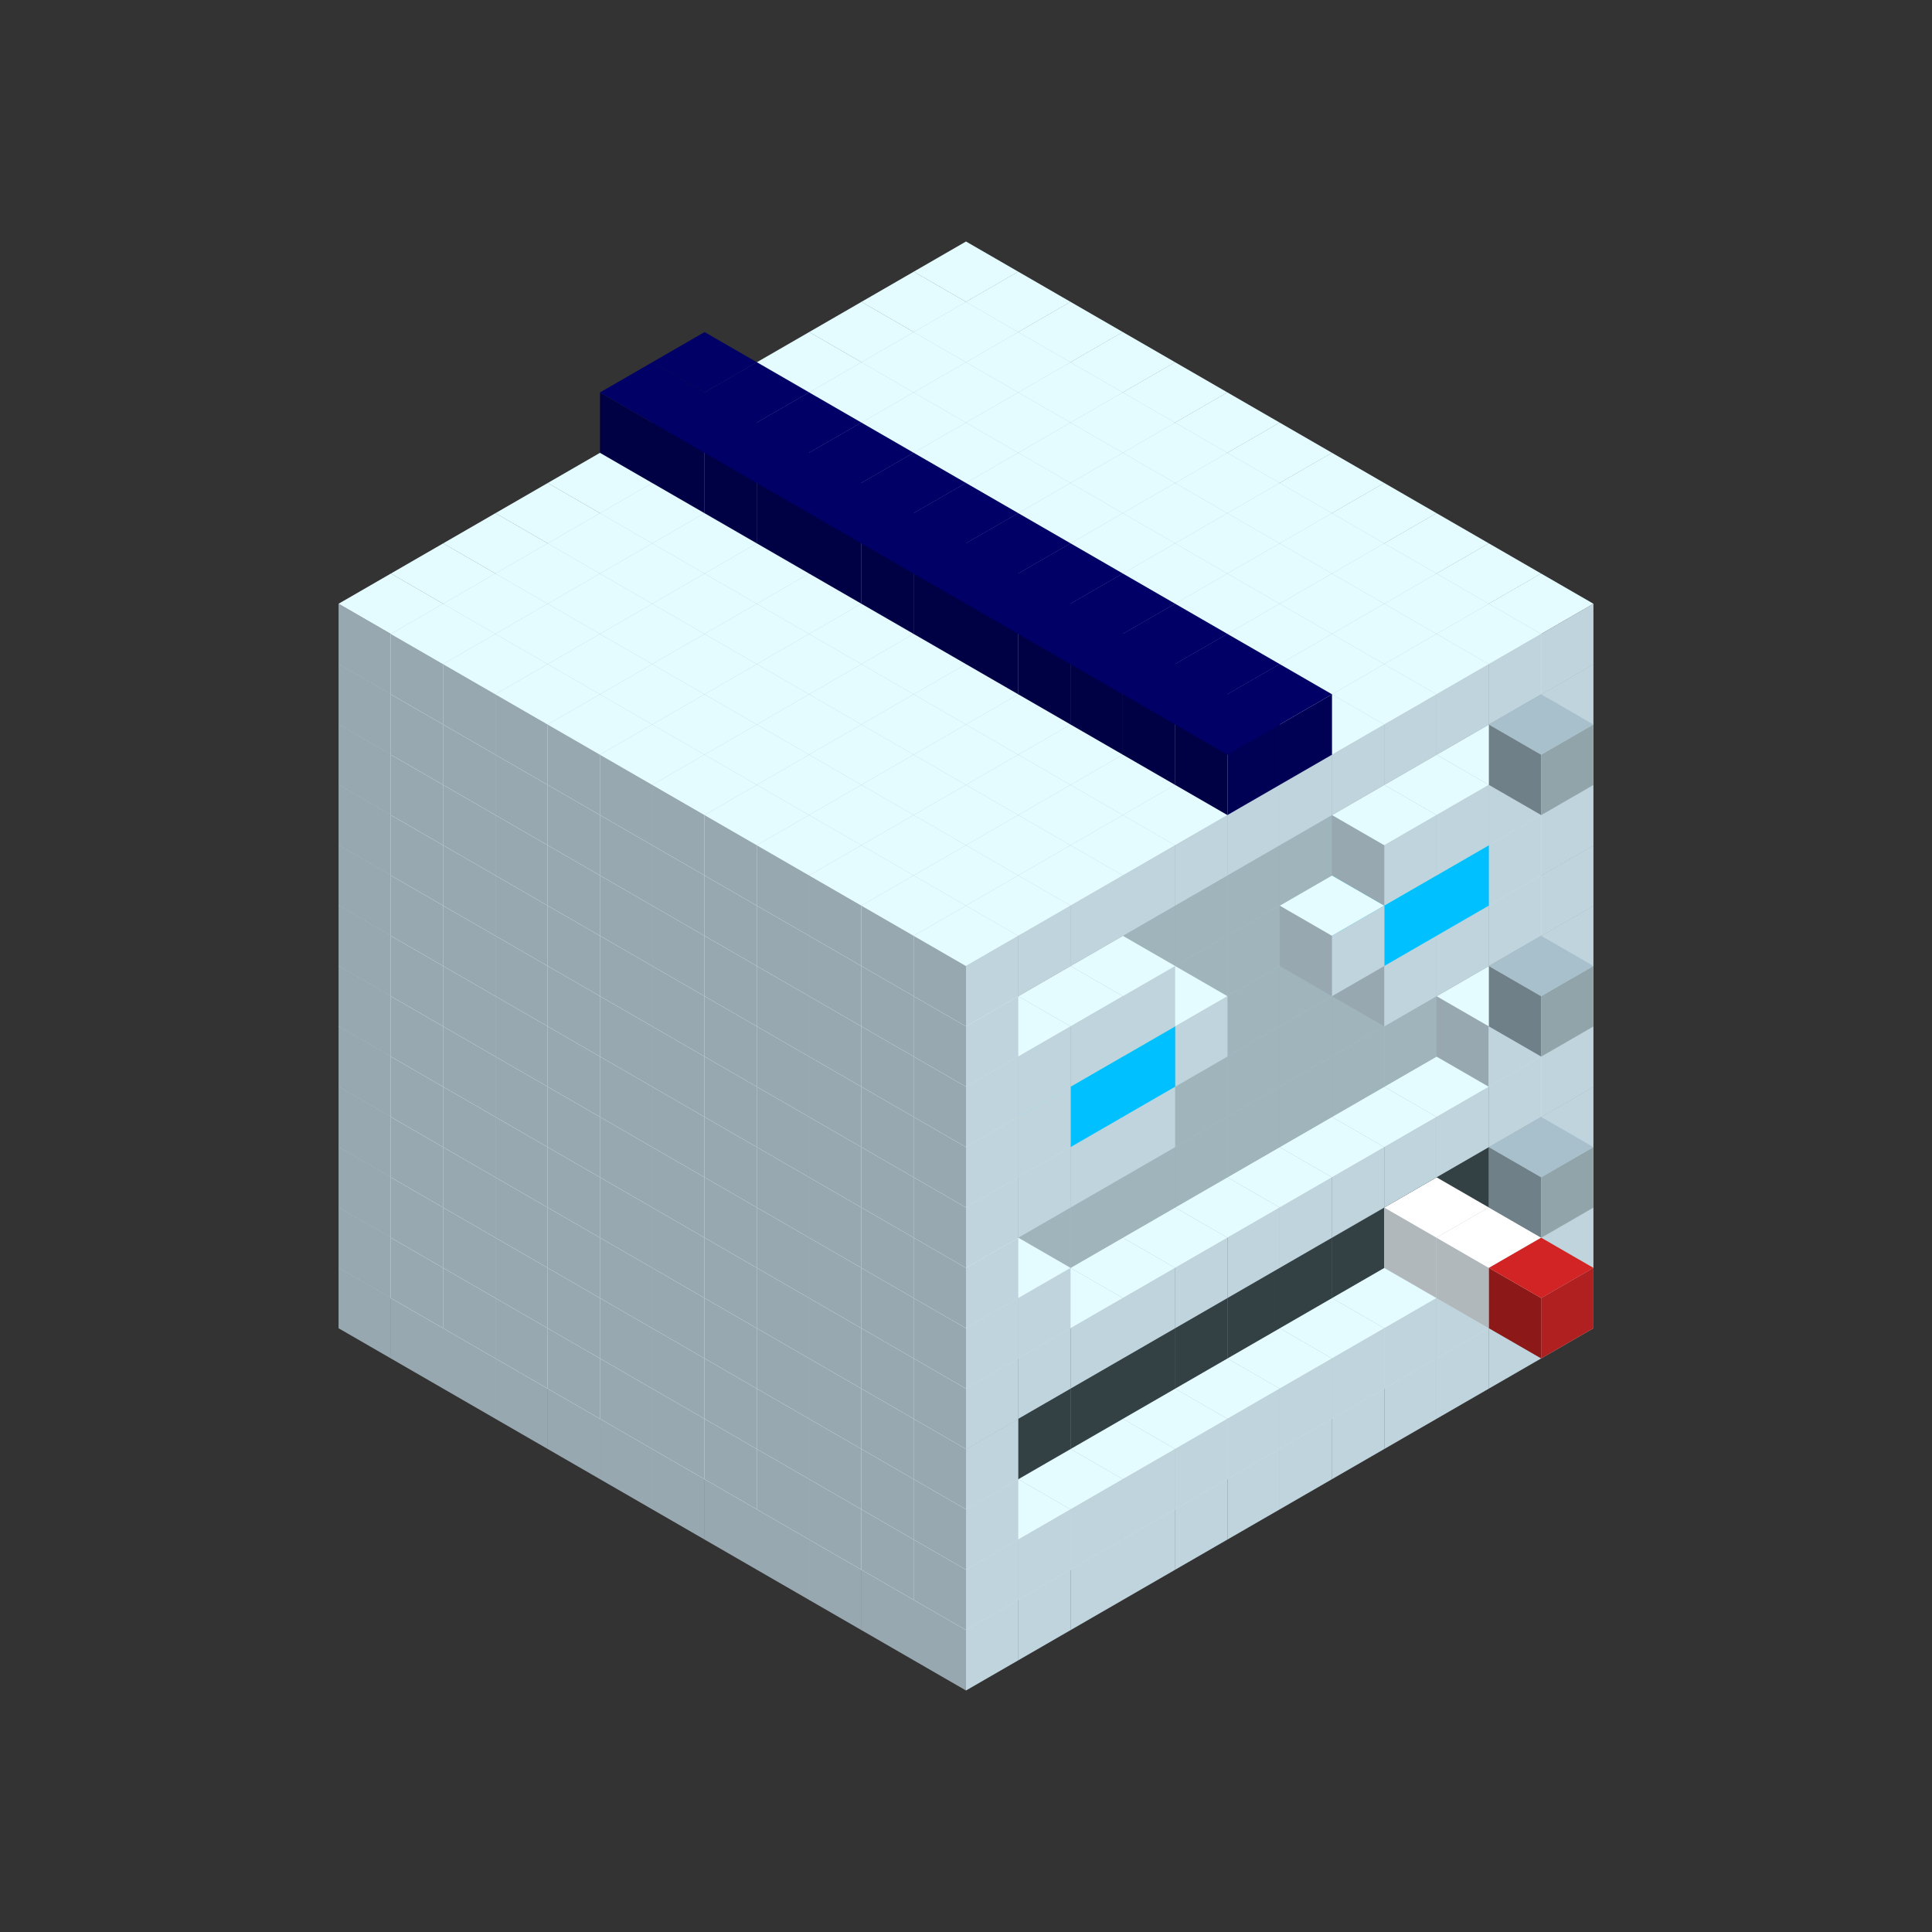 
<svg width='600' height='600' viewBox='4436371 5550000 3200000 3200000' xmlns='http://www.w3.org/2000/svg' xmlns:xlink='http://www.w3.org/1999/xlink'>
<rect x="4436371" y="5550000" width="3200000" height="3200000" fill="#333333" stroke="none"/>
<use xlink:href='#v-0x00000152-1' transform='translate(983738,3600000)'/>
<use xlink:href='#v-0x00000152-1' transform='translate(1070341,3650000)'/>
<use xlink:href='#v-0x00000152-1' transform='translate(1156944,3700000)'/>
<use xlink:href='#v-0x00000152-1' transform='translate(1243547,3750000)'/>
<use xlink:href='#v-0x00000152-1' transform='translate(1330150,3800000)'/>
<use xlink:href='#v-0x00000152-1' transform='translate(1416753,3850000)'/>
<use xlink:href='#v-0x00000152-1' transform='translate(1503356,3900000)'/>
<use xlink:href='#v-0x00000152-1' transform='translate(1589959,3950000)'/>
<use xlink:href='#v-0x00000152-1' transform='translate(1676562,4000000)'/>
<use xlink:href='#v-0x00000152-1' transform='translate(1763165,4050000)'/>
<use xlink:href='#v-0x00000152-1' transform='translate(1849768,4100000)'/>
<use xlink:href='#v-0x00000152-1' transform='translate(2889004,3600000)'/>
<use xlink:href='#v-0x00000152-1' transform='translate(2802401,3650000)'/>
<use xlink:href='#v-0x00000152-1' transform='translate(2715798,3700000)'/>
<use xlink:href='#v-0x00000152-1' transform='translate(2629195,3750000)'/>
<use xlink:href='#v-0x00000152-1' transform='translate(2542592,3800000)'/>
<use xlink:href='#v-0x00000152-1' transform='translate(2455989,3850000)'/>
<use xlink:href='#v-0x00000152-1' transform='translate(2369386,3900000)'/>
<use xlink:href='#v-0x00000152-1' transform='translate(2282783,3950000)'/>
<use xlink:href='#v-0x00000152-1' transform='translate(2196180,4000000)'/>
<use xlink:href='#v-0x00000152-1' transform='translate(2109577,4050000)'/>
<use xlink:href='#v-0x00000152-1' transform='translate(2022974,4100000)'/>
<use xlink:href='#v-0x00000152-1' transform='translate(1936371,4150000)'/>
<use xlink:href='#v-0x00000152-1' transform='translate(983738,3500000)'/>
<use xlink:href='#v-0x00000152-1' transform='translate(1070341,3550000)'/>
<use xlink:href='#v-0x00000152-1' transform='translate(1156944,3600000)'/>
<use xlink:href='#v-0x00000152-1' transform='translate(1243547,3650000)'/>
<use xlink:href='#v-0x00000152-1' transform='translate(1330150,3700000)'/>
<use xlink:href='#v-0x00000152-1' transform='translate(1416753,3750000)'/>
<use xlink:href='#v-0x00000152-1' transform='translate(1503356,3800000)'/>
<use xlink:href='#v-0x00000152-1' transform='translate(1589959,3850000)'/>
<use xlink:href='#v-0x00000152-1' transform='translate(1676562,3900000)'/>
<use xlink:href='#v-0x00000152-1' transform='translate(1763165,3950000)'/>
<use xlink:href='#v-0x00000152-2' transform='translate(2715798,3500000)'/>
<use xlink:href='#v-0x00000152-2' transform='translate(2629195,3550000)'/>
<use xlink:href='#v-0x00000152-2' transform='translate(2542592,3600000)'/>
<use xlink:href='#v-0x00000152-2' transform='translate(2455989,3650000)'/>
<use xlink:href='#v-0x00000152-2' transform='translate(2369386,3700000)'/>
<use xlink:href='#v-0x00000152-2' transform='translate(2282783,3750000)'/>
<use xlink:href='#v-0x00000152-2' transform='translate(2196180,3800000)'/>
<use xlink:href='#v-0x00000152-2' transform='translate(2109577,3850000)'/>
<use xlink:href='#v-0x00000152-2' transform='translate(2022974,3900000)'/>
<use xlink:href='#v-0x00000152-2' transform='translate(1936371,3950000)'/>
<use xlink:href='#v-0x00000152-1' transform='translate(1849768,4000000)'/>
<use xlink:href='#v-0x00000152-1' transform='translate(2889004,3500000)'/>
<use xlink:href='#v-0x00000152-1' transform='translate(2802401,3550000)'/>
<use xlink:href='#v-0x00000152-1' transform='translate(2715798,3600000)'/>
<use xlink:href='#v-0x00000152-1' transform='translate(2629195,3650000)'/>
<use xlink:href='#v-0x00000152-1' transform='translate(2542592,3700000)'/>
<use xlink:href='#v-0x00000152-1' transform='translate(2455989,3750000)'/>
<use xlink:href='#v-0x00000152-1' transform='translate(2369386,3800000)'/>
<use xlink:href='#v-0x00000152-1' transform='translate(2282783,3850000)'/>
<use xlink:href='#v-0x00000152-1' transform='translate(2196180,3900000)'/>
<use xlink:href='#v-0x00000152-1' transform='translate(2109577,3950000)'/>
<use xlink:href='#v-0x00000152-1' transform='translate(2022974,4000000)'/>
<use xlink:href='#v-0x00000152-1' transform='translate(1936371,4050000)'/>
<use xlink:href='#v-0x00000152-1' transform='translate(983738,3400000)'/>
<use xlink:href='#v-0x00000152-1' transform='translate(1070341,3450000)'/>
<use xlink:href='#v-0x00000152-1' transform='translate(1156944,3500000)'/>
<use xlink:href='#v-0x00000152-1' transform='translate(1243547,3550000)'/>
<use xlink:href='#v-0x00000152-1' transform='translate(1330150,3600000)'/>
<use xlink:href='#v-0x00000152-1' transform='translate(1416753,3650000)'/>
<use xlink:href='#v-0x00000152-1' transform='translate(1503356,3700000)'/>
<use xlink:href='#v-0x00000152-1' transform='translate(1589959,3750000)'/>
<use xlink:href='#v-0x00000152-1' transform='translate(1676562,3800000)'/>
<use xlink:href='#v-0x00000152-1' transform='translate(1763165,3850000)'/>
<use xlink:href='#v-0x00000152-4' transform='translate(2715798,3400000)'/>
<use xlink:href='#v-0x00000152-5' transform='translate(2629195,3450000)'/>
<use xlink:href='#v-0x00000152-4' transform='translate(2542592,3500000)'/>
<use xlink:href='#v-0x00000152-4' transform='translate(2455989,3550000)'/>
<use xlink:href='#v-0x00000152-4' transform='translate(2369386,3600000)'/>
<use xlink:href='#v-0x00000152-4' transform='translate(2282783,3650000)'/>
<use xlink:href='#v-0x00000152-4' transform='translate(2196180,3700000)'/>
<use xlink:href='#v-0x00000152-4' transform='translate(2109577,3750000)'/>
<use xlink:href='#v-0x00000152-4' transform='translate(2022974,3800000)'/>
<use xlink:href='#v-0x00000152-4' transform='translate(1936371,3850000)'/>
<use xlink:href='#v-0x00000152-1' transform='translate(1849768,3900000)'/>
<use xlink:href='#v-0x00000152-1' transform='translate(2889004,3400000)'/>
<use xlink:href='#v-0x00000152-5' transform='translate(2715798,3500000)'/>
<use xlink:href='#v-0x00000152-1' transform='translate(1936371,3950000)'/>
<use xlink:href='#v-0x00000152-5' transform='translate(2802401,3550000)'/>
<use xlink:href='#v-0x00000152-6' transform='translate(2889004,3600000)'/>
<use xlink:href='#v-0x00000152-1' transform='translate(983738,3300000)'/>
<use xlink:href='#v-0x00000152-1' transform='translate(1070341,3350000)'/>
<use xlink:href='#v-0x00000152-1' transform='translate(1156944,3400000)'/>
<use xlink:href='#v-0x00000152-1' transform='translate(1243547,3450000)'/>
<use xlink:href='#v-0x00000152-1' transform='translate(1330150,3500000)'/>
<use xlink:href='#v-0x00000152-1' transform='translate(1416753,3550000)'/>
<use xlink:href='#v-0x00000152-1' transform='translate(1503356,3600000)'/>
<use xlink:href='#v-0x00000152-1' transform='translate(1589959,3650000)'/>
<use xlink:href='#v-0x00000152-1' transform='translate(1676562,3700000)'/>
<use xlink:href='#v-0x00000152-1' transform='translate(1763165,3750000)'/>
<use xlink:href='#v-0x00000152-4' transform='translate(2715798,3300000)'/>
<use xlink:href='#v-0x00000152-4' transform='translate(2629195,3350000)'/>
<use xlink:href='#v-0x00000152-4' transform='translate(2542592,3400000)'/>
<use xlink:href='#v-0x00000152-4' transform='translate(2455989,3450000)'/>
<use xlink:href='#v-0x00000152-4' transform='translate(2369386,3500000)'/>
<use xlink:href='#v-0x00000152-4' transform='translate(2282783,3550000)'/>
<use xlink:href='#v-0x00000152-4' transform='translate(2196180,3600000)'/>
<use xlink:href='#v-0x00000152-4' transform='translate(2109577,3650000)'/>
<use xlink:href='#v-0x00000152-4' transform='translate(2022974,3700000)'/>
<use xlink:href='#v-0x00000152-4' transform='translate(1936371,3750000)'/>
<use xlink:href='#v-0x00000152-1' transform='translate(1849768,3800000)'/>
<use xlink:href='#v-0x00000152-1' transform='translate(2889004,3300000)'/>
<use xlink:href='#v-0x00000152-1' transform='translate(1936371,3850000)'/>
<use xlink:href='#v-0x00000152-1' transform='translate(983738,3200000)'/>
<use xlink:href='#v-0x00000152-1' transform='translate(1070341,3250000)'/>
<use xlink:href='#v-0x00000152-1' transform='translate(1156944,3300000)'/>
<use xlink:href='#v-0x00000152-1' transform='translate(1243547,3350000)'/>
<use xlink:href='#v-0x00000152-1' transform='translate(1330150,3400000)'/>
<use xlink:href='#v-0x00000152-1' transform='translate(1416753,3450000)'/>
<use xlink:href='#v-0x00000152-1' transform='translate(1503356,3500000)'/>
<use xlink:href='#v-0x00000152-1' transform='translate(1589959,3550000)'/>
<use xlink:href='#v-0x00000152-1' transform='translate(1676562,3600000)'/>
<use xlink:href='#v-0x00000152-1' transform='translate(1763165,3650000)'/>
<use xlink:href='#v-0x00000152-2' transform='translate(2715798,3200000)'/>
<use xlink:href='#v-0x00000152-2' transform='translate(2629195,3250000)'/>
<use xlink:href='#v-0x00000152-2' transform='translate(2542592,3300000)'/>
<use xlink:href='#v-0x00000152-2' transform='translate(2455989,3350000)'/>
<use xlink:href='#v-0x00000152-2' transform='translate(2369386,3400000)'/>
<use xlink:href='#v-0x00000152-2' transform='translate(2282783,3450000)'/>
<use xlink:href='#v-0x00000152-2' transform='translate(2196180,3500000)'/>
<use xlink:href='#v-0x00000152-2' transform='translate(2109577,3550000)'/>
<use xlink:href='#v-0x00000152-2' transform='translate(2022974,3600000)'/>
<use xlink:href='#v-0x00000152-2' transform='translate(1936371,3650000)'/>
<use xlink:href='#v-0x00000152-1' transform='translate(1849768,3700000)'/>
<use xlink:href='#v-0x00000152-1' transform='translate(2889004,3200000)'/>
<use xlink:href='#v-0x00000152-1' transform='translate(2802401,3250000)'/>
<use xlink:href='#v-0x00000152-1' transform='translate(2715798,3300000)'/>
<use xlink:href='#v-0x00000152-1' transform='translate(2629195,3350000)'/>
<use xlink:href='#v-0x00000152-1' transform='translate(2542592,3400000)'/>
<use xlink:href='#v-0x00000152-1' transform='translate(2455989,3450000)'/>
<use xlink:href='#v-0x00000152-1' transform='translate(2369386,3500000)'/>
<use xlink:href='#v-0x00000152-1' transform='translate(2282783,3550000)'/>
<use xlink:href='#v-0x00000152-1' transform='translate(2196180,3600000)'/>
<use xlink:href='#v-0x00000152-1' transform='translate(2109577,3650000)'/>
<use xlink:href='#v-0x00000152-1' transform='translate(2022974,3700000)'/>
<use xlink:href='#v-0x00000152-1' transform='translate(1936371,3750000)'/>
<use xlink:href='#v-0x00000152-7' transform='translate(2889004,3400000)'/>
<use xlink:href='#v-0x00000152-1' transform='translate(983738,3100000)'/>
<use xlink:href='#v-0x00000152-1' transform='translate(1070341,3150000)'/>
<use xlink:href='#v-0x00000152-1' transform='translate(1156944,3200000)'/>
<use xlink:href='#v-0x00000152-1' transform='translate(1243547,3250000)'/>
<use xlink:href='#v-0x00000152-1' transform='translate(1330150,3300000)'/>
<use xlink:href='#v-0x00000152-1' transform='translate(1416753,3350000)'/>
<use xlink:href='#v-0x00000152-1' transform='translate(1503356,3400000)'/>
<use xlink:href='#v-0x00000152-1' transform='translate(1589959,3450000)'/>
<use xlink:href='#v-0x00000152-1' transform='translate(1676562,3500000)'/>
<use xlink:href='#v-0x00000152-1' transform='translate(1763165,3550000)'/>
<use xlink:href='#v-0x00000152-2' transform='translate(2715798,3100000)'/>
<use xlink:href='#v-0x00000152-2' transform='translate(2629195,3150000)'/>
<use xlink:href='#v-0x00000152-2' transform='translate(2542592,3200000)'/>
<use xlink:href='#v-0x00000152-2' transform='translate(2455989,3250000)'/>
<use xlink:href='#v-0x00000152-2' transform='translate(2369386,3300000)'/>
<use xlink:href='#v-0x00000152-2' transform='translate(2282783,3350000)'/>
<use xlink:href='#v-0x00000152-2' transform='translate(2196180,3400000)'/>
<use xlink:href='#v-0x00000152-2' transform='translate(2109577,3450000)'/>
<use xlink:href='#v-0x00000152-2' transform='translate(2022974,3500000)'/>
<use xlink:href='#v-0x00000152-2' transform='translate(1936371,3550000)'/>
<use xlink:href='#v-0x00000152-1' transform='translate(1849768,3600000)'/>
<use xlink:href='#v-0x00000152-1' transform='translate(2889004,3100000)'/>
<use xlink:href='#v-0x00000152-1' transform='translate(2802401,3150000)'/>
<use xlink:href='#v-0x00000152-1' transform='translate(2022974,3600000)'/>
<use xlink:href='#v-0x00000152-1' transform='translate(1936371,3650000)'/>
<use xlink:href='#v-0x00000152-1' transform='translate(983738,3000000)'/>
<use xlink:href='#v-0x00000152-1' transform='translate(1070341,3050000)'/>
<use xlink:href='#v-0x00000152-1' transform='translate(1156944,3100000)'/>
<use xlink:href='#v-0x00000152-1' transform='translate(1243547,3150000)'/>
<use xlink:href='#v-0x00000152-1' transform='translate(1330150,3200000)'/>
<use xlink:href='#v-0x00000152-1' transform='translate(1416753,3250000)'/>
<use xlink:href='#v-0x00000152-1' transform='translate(1503356,3300000)'/>
<use xlink:href='#v-0x00000152-1' transform='translate(1589959,3350000)'/>
<use xlink:href='#v-0x00000152-1' transform='translate(1676562,3400000)'/>
<use xlink:href='#v-0x00000152-1' transform='translate(1763165,3450000)'/>
<use xlink:href='#v-0x00000152-2' transform='translate(2715798,3000000)'/>
<use xlink:href='#v-0x00000152-2' transform='translate(2629195,3050000)'/>
<use xlink:href='#v-0x00000152-2' transform='translate(2542592,3100000)'/>
<use xlink:href='#v-0x00000152-2' transform='translate(2455989,3150000)'/>
<use xlink:href='#v-0x00000152-2' transform='translate(2369386,3200000)'/>
<use xlink:href='#v-0x00000152-2' transform='translate(2282783,3250000)'/>
<use xlink:href='#v-0x00000152-2' transform='translate(2196180,3300000)'/>
<use xlink:href='#v-0x00000152-2' transform='translate(2109577,3350000)'/>
<use xlink:href='#v-0x00000152-2' transform='translate(2022974,3400000)'/>
<use xlink:href='#v-0x00000152-2' transform='translate(1936371,3450000)'/>
<use xlink:href='#v-0x00000152-1' transform='translate(1849768,3500000)'/>
<use xlink:href='#v-0x00000152-1' transform='translate(2889004,3000000)'/>
<use xlink:href='#v-0x00000152-1' transform='translate(1936371,3550000)'/>
<use xlink:href='#v-0x00000152-1' transform='translate(983738,2900000)'/>
<use xlink:href='#v-0x00000152-1' transform='translate(1070341,2950000)'/>
<use xlink:href='#v-0x00000152-1' transform='translate(1156944,3000000)'/>
<use xlink:href='#v-0x00000152-1' transform='translate(1243547,3050000)'/>
<use xlink:href='#v-0x00000152-1' transform='translate(1330150,3100000)'/>
<use xlink:href='#v-0x00000152-1' transform='translate(1416753,3150000)'/>
<use xlink:href='#v-0x00000152-1' transform='translate(1503356,3200000)'/>
<use xlink:href='#v-0x00000152-1' transform='translate(1589959,3250000)'/>
<use xlink:href='#v-0x00000152-1' transform='translate(1676562,3300000)'/>
<use xlink:href='#v-0x00000152-1' transform='translate(1763165,3350000)'/>
<use xlink:href='#v-0x00000152-2' transform='translate(2715798,2900000)'/>
<use xlink:href='#v-0x00000152-2' transform='translate(2629195,2950000)'/>
<use xlink:href='#v-0x00000152-2' transform='translate(2542592,3000000)'/>
<use xlink:href='#v-0x00000152-2' transform='translate(2455989,3050000)'/>
<use xlink:href='#v-0x00000152-2' transform='translate(2369386,3100000)'/>
<use xlink:href='#v-0x00000152-2' transform='translate(2282783,3150000)'/>
<use xlink:href='#v-0x00000152-2' transform='translate(2196180,3200000)'/>
<use xlink:href='#v-0x00000152-2' transform='translate(2109577,3250000)'/>
<use xlink:href='#v-0x00000152-2' transform='translate(2022974,3300000)'/>
<use xlink:href='#v-0x00000152-2' transform='translate(1936371,3350000)'/>
<use xlink:href='#v-0x00000152-1' transform='translate(1849768,3400000)'/>
<use xlink:href='#v-0x00000152-1' transform='translate(2889004,2900000)'/>
<use xlink:href='#v-0x00000152-1' transform='translate(2802401,2950000)'/>
<use xlink:href='#v-0x00000152-1' transform='translate(2715798,3000000)'/>
<use xlink:href='#v-0x00000152-1' transform='translate(2629195,3050000)'/>
<use xlink:href='#v-0x00000152-1' transform='translate(2196180,3300000)'/>
<use xlink:href='#v-0x00000152-1' transform='translate(2109577,3350000)'/>
<use xlink:href='#v-0x00000152-1' transform='translate(2022974,3400000)'/>
<use xlink:href='#v-0x00000152-1' transform='translate(1936371,3450000)'/>
<use xlink:href='#v-0x00000152-7' transform='translate(2889004,3100000)'/>
<use xlink:href='#v-0x00000152-1' transform='translate(983738,2800000)'/>
<use xlink:href='#v-0x00000152-1' transform='translate(1070341,2850000)'/>
<use xlink:href='#v-0x00000152-1' transform='translate(1156944,2900000)'/>
<use xlink:href='#v-0x00000152-1' transform='translate(1243547,2950000)'/>
<use xlink:href='#v-0x00000152-1' transform='translate(1330150,3000000)'/>
<use xlink:href='#v-0x00000152-1' transform='translate(1416753,3050000)'/>
<use xlink:href='#v-0x00000152-1' transform='translate(1503356,3100000)'/>
<use xlink:href='#v-0x00000152-1' transform='translate(1589959,3150000)'/>
<use xlink:href='#v-0x00000152-1' transform='translate(1676562,3200000)'/>
<use xlink:href='#v-0x00000152-1' transform='translate(1763165,3250000)'/>
<use xlink:href='#v-0x00000152-2' transform='translate(2715798,2800000)'/>
<use xlink:href='#v-0x00000152-2' transform='translate(2629195,2850000)'/>
<use xlink:href='#v-0x00000152-2' transform='translate(2542592,2900000)'/>
<use xlink:href='#v-0x00000152-2' transform='translate(2455989,2950000)'/>
<use xlink:href='#v-0x00000152-2' transform='translate(2369386,3000000)'/>
<use xlink:href='#v-0x00000152-2' transform='translate(2282783,3050000)'/>
<use xlink:href='#v-0x00000152-2' transform='translate(2196180,3100000)'/>
<use xlink:href='#v-0x00000152-2' transform='translate(2109577,3150000)'/>
<use xlink:href='#v-0x00000152-2' transform='translate(2022974,3200000)'/>
<use xlink:href='#v-0x00000152-2' transform='translate(1936371,3250000)'/>
<use xlink:href='#v-0x00000152-1' transform='translate(1849768,3300000)'/>
<use xlink:href='#v-0x00000152-1' transform='translate(2889004,2800000)'/>
<use xlink:href='#v-0x00000152-1' transform='translate(2802401,2850000)'/>
<use xlink:href='#v-0x00000152-3' transform='translate(2715798,2900000)'/>
<use xlink:href='#v-0x00000152-3' transform='translate(2629195,2950000)'/>
<use xlink:href='#v-0x00000152-1' transform='translate(2542592,3000000)'/>
<use xlink:href='#v-0x00000152-1' transform='translate(2282783,3150000)'/>
<use xlink:href='#v-0x00000152-3' transform='translate(2196180,3200000)'/>
<use xlink:href='#v-0x00000152-3' transform='translate(2109577,3250000)'/>
<use xlink:href='#v-0x00000152-1' transform='translate(2022974,3300000)'/>
<use xlink:href='#v-0x00000152-1' transform='translate(1936371,3350000)'/>
<use xlink:href='#v-0x00000152-1' transform='translate(983738,2700000)'/>
<use xlink:href='#v-0x00000152-1' transform='translate(1070341,2750000)'/>
<use xlink:href='#v-0x00000152-1' transform='translate(1156944,2800000)'/>
<use xlink:href='#v-0x00000152-1' transform='translate(1243547,2850000)'/>
<use xlink:href='#v-0x00000152-1' transform='translate(1330150,2900000)'/>
<use xlink:href='#v-0x00000152-1' transform='translate(1416753,2950000)'/>
<use xlink:href='#v-0x00000152-1' transform='translate(1503356,3000000)'/>
<use xlink:href='#v-0x00000152-1' transform='translate(1589959,3050000)'/>
<use xlink:href='#v-0x00000152-1' transform='translate(1676562,3100000)'/>
<use xlink:href='#v-0x00000152-1' transform='translate(1763165,3150000)'/>
<use xlink:href='#v-0x00000152-2' transform='translate(2715798,2700000)'/>
<use xlink:href='#v-0x00000152-2' transform='translate(2629195,2750000)'/>
<use xlink:href='#v-0x00000152-2' transform='translate(2542592,2800000)'/>
<use xlink:href='#v-0x00000152-2' transform='translate(2455989,2850000)'/>
<use xlink:href='#v-0x00000152-2' transform='translate(2369386,2900000)'/>
<use xlink:href='#v-0x00000152-2' transform='translate(2282783,2950000)'/>
<use xlink:href='#v-0x00000152-2' transform='translate(2196180,3000000)'/>
<use xlink:href='#v-0x00000152-2' transform='translate(2109577,3050000)'/>
<use xlink:href='#v-0x00000152-2' transform='translate(2022974,3100000)'/>
<use xlink:href='#v-0x00000152-2' transform='translate(1936371,3150000)'/>
<use xlink:href='#v-0x00000152-1' transform='translate(1849768,3200000)'/>
<use xlink:href='#v-0x00000152-1' transform='translate(2889004,2700000)'/>
<use xlink:href='#v-0x00000152-1' transform='translate(2802401,2750000)'/>
<use xlink:href='#v-0x00000152-1' transform='translate(2715798,2800000)'/>
<use xlink:href='#v-0x00000152-1' transform='translate(2629195,2850000)'/>
<use xlink:href='#v-0x00000152-1' transform='translate(2196180,3100000)'/>
<use xlink:href='#v-0x00000152-1' transform='translate(2109577,3150000)'/>
<use xlink:href='#v-0x00000152-1' transform='translate(2022974,3200000)'/>
<use xlink:href='#v-0x00000152-1' transform='translate(1936371,3250000)'/>
<use xlink:href='#v-0x00000152-1' transform='translate(983738,2600000)'/>
<use xlink:href='#v-0x00000152-1' transform='translate(1070341,2650000)'/>
<use xlink:href='#v-0x00000152-1' transform='translate(1156944,2700000)'/>
<use xlink:href='#v-0x00000152-1' transform='translate(1243547,2750000)'/>
<use xlink:href='#v-0x00000152-1' transform='translate(1330150,2800000)'/>
<use xlink:href='#v-0x00000152-1' transform='translate(1416753,2850000)'/>
<use xlink:href='#v-0x00000152-1' transform='translate(1503356,2900000)'/>
<use xlink:href='#v-0x00000152-1' transform='translate(1589959,2950000)'/>
<use xlink:href='#v-0x00000152-1' transform='translate(1676562,3000000)'/>
<use xlink:href='#v-0x00000152-1' transform='translate(1763165,3050000)'/>
<use xlink:href='#v-0x00000152-2' transform='translate(2715798,2600000)'/>
<use xlink:href='#v-0x00000152-2' transform='translate(2629195,2650000)'/>
<use xlink:href='#v-0x00000152-2' transform='translate(2542592,2700000)'/>
<use xlink:href='#v-0x00000152-2' transform='translate(2455989,2750000)'/>
<use xlink:href='#v-0x00000152-2' transform='translate(2369386,2800000)'/>
<use xlink:href='#v-0x00000152-2' transform='translate(2282783,2850000)'/>
<use xlink:href='#v-0x00000152-2' transform='translate(2196180,2900000)'/>
<use xlink:href='#v-0x00000152-2' transform='translate(2109577,2950000)'/>
<use xlink:href='#v-0x00000152-2' transform='translate(2022974,3000000)'/>
<use xlink:href='#v-0x00000152-2' transform='translate(1936371,3050000)'/>
<use xlink:href='#v-0x00000152-1' transform='translate(1849768,3100000)'/>
<use xlink:href='#v-0x00000152-1' transform='translate(2889004,2600000)'/>
<use xlink:href='#v-0x00000152-1' transform='translate(1936371,3150000)'/>
<use xlink:href='#v-0x00000152-1' transform='translate(1936371,1950000)'/>
<use xlink:href='#v-0x00000152-1' transform='translate(1849768,2000000)'/>
<use xlink:href='#v-0x00000152-1' transform='translate(1763165,2050000)'/>
<use xlink:href='#v-0x00000152-1' transform='translate(1676562,2100000)'/>
<use xlink:href='#v-0x00000152-1' transform='translate(1589959,2150000)'/>
<use xlink:href='#v-0x00000152-1' transform='translate(1503356,2200000)'/>
<use xlink:href='#v-0x00000152-1' transform='translate(1416753,2250000)'/>
<use xlink:href='#v-0x00000152-1' transform='translate(1330150,2300000)'/>
<use xlink:href='#v-0x00000152-1' transform='translate(1243547,2350000)'/>
<use xlink:href='#v-0x00000152-1' transform='translate(1156944,2400000)'/>
<use xlink:href='#v-0x00000152-1' transform='translate(1070341,2450000)'/>
<use xlink:href='#v-0x00000152-1' transform='translate(983738,2500000)'/>
<use xlink:href='#v-0x00000152-1' transform='translate(2022974,2000000)'/>
<use xlink:href='#v-0x00000152-1' transform='translate(1936371,2050000)'/>
<use xlink:href='#v-0x00000152-1' transform='translate(1849768,2100000)'/>
<use xlink:href='#v-0x00000152-1' transform='translate(1763165,2150000)'/>
<use xlink:href='#v-0x00000152-1' transform='translate(1676562,2200000)'/>
<use xlink:href='#v-0x00000152-1' transform='translate(1589959,2250000)'/>
<use xlink:href='#v-0x00000152-1' transform='translate(1503356,2300000)'/>
<use xlink:href='#v-0x00000152-1' transform='translate(1416753,2350000)'/>
<use xlink:href='#v-0x00000152-1' transform='translate(1330150,2400000)'/>
<use xlink:href='#v-0x00000152-1' transform='translate(1243547,2450000)'/>
<use xlink:href='#v-0x00000152-1' transform='translate(1156944,2500000)'/>
<use xlink:href='#v-0x00000152-1' transform='translate(1070341,2550000)'/>
<use xlink:href='#v-0x00000152-1' transform='translate(2109577,2050000)'/>
<use xlink:href='#v-0x00000152-1' transform='translate(2022974,2100000)'/>
<use xlink:href='#v-0x00000152-1' transform='translate(1936371,2150000)'/>
<use xlink:href='#v-0x00000152-1' transform='translate(1849768,2200000)'/>
<use xlink:href='#v-0x00000152-1' transform='translate(1763165,2250000)'/>
<use xlink:href='#v-0x00000152-1' transform='translate(1676562,2300000)'/>
<use xlink:href='#v-0x00000152-1' transform='translate(1589959,2350000)'/>
<use xlink:href='#v-0x00000152-1' transform='translate(1503356,2400000)'/>
<use xlink:href='#v-0x00000152-1' transform='translate(1416753,2450000)'/>
<use xlink:href='#v-0x00000152-1' transform='translate(1330150,2500000)'/>
<use xlink:href='#v-0x00000152-1' transform='translate(1243547,2550000)'/>
<use xlink:href='#v-0x00000152-1' transform='translate(1156944,2600000)'/>
<use xlink:href='#v-0x00000152-1' transform='translate(2196180,2100000)'/>
<use xlink:href='#v-0x00000152-1' transform='translate(2109577,2150000)'/>
<use xlink:href='#v-0x00000152-1' transform='translate(2022974,2200000)'/>
<use xlink:href='#v-0x00000152-1' transform='translate(1936371,2250000)'/>
<use xlink:href='#v-0x00000152-1' transform='translate(1849768,2300000)'/>
<use xlink:href='#v-0x00000152-1' transform='translate(1763165,2350000)'/>
<use xlink:href='#v-0x00000152-1' transform='translate(1676562,2400000)'/>
<use xlink:href='#v-0x00000152-1' transform='translate(1589959,2450000)'/>
<use xlink:href='#v-0x00000152-1' transform='translate(1503356,2500000)'/>
<use xlink:href='#v-0x00000152-1' transform='translate(1416753,2550000)'/>
<use xlink:href='#v-0x00000152-1' transform='translate(1330150,2600000)'/>
<use xlink:href='#v-0x00000152-1' transform='translate(1243547,2650000)'/>
<use xlink:href='#v-0x00000152-1' transform='translate(2282783,2150000)'/>
<use xlink:href='#v-0x00000152-1' transform='translate(2196180,2200000)'/>
<use xlink:href='#v-0x00000152-1' transform='translate(2109577,2250000)'/>
<use xlink:href='#v-0x00000152-1' transform='translate(2022974,2300000)'/>
<use xlink:href='#v-0x00000152-1' transform='translate(1936371,2350000)'/>
<use xlink:href='#v-0x00000152-1' transform='translate(1849768,2400000)'/>
<use xlink:href='#v-0x00000152-1' transform='translate(1763165,2450000)'/>
<use xlink:href='#v-0x00000152-1' transform='translate(1676562,2500000)'/>
<use xlink:href='#v-0x00000152-1' transform='translate(1589959,2550000)'/>
<use xlink:href='#v-0x00000152-1' transform='translate(1503356,2600000)'/>
<use xlink:href='#v-0x00000152-1' transform='translate(1416753,2650000)'/>
<use xlink:href='#v-0x00000152-1' transform='translate(1330150,2700000)'/>
<use xlink:href='#v-0x00000152-1' transform='translate(2369386,2200000)'/>
<use xlink:href='#v-0x00000152-1' transform='translate(2282783,2250000)'/>
<use xlink:href='#v-0x00000152-1' transform='translate(2196180,2300000)'/>
<use xlink:href='#v-0x00000152-1' transform='translate(2109577,2350000)'/>
<use xlink:href='#v-0x00000152-1' transform='translate(2022974,2400000)'/>
<use xlink:href='#v-0x00000152-1' transform='translate(1936371,2450000)'/>
<use xlink:href='#v-0x00000152-1' transform='translate(1849768,2500000)'/>
<use xlink:href='#v-0x00000152-1' transform='translate(1763165,2550000)'/>
<use xlink:href='#v-0x00000152-1' transform='translate(1676562,2600000)'/>
<use xlink:href='#v-0x00000152-1' transform='translate(1589959,2650000)'/>
<use xlink:href='#v-0x00000152-1' transform='translate(1503356,2700000)'/>
<use xlink:href='#v-0x00000152-1' transform='translate(1416753,2750000)'/>
<use xlink:href='#v-0x00000152-1' transform='translate(2455989,2250000)'/>
<use xlink:href='#v-0x00000152-1' transform='translate(2369386,2300000)'/>
<use xlink:href='#v-0x00000152-1' transform='translate(2282783,2350000)'/>
<use xlink:href='#v-0x00000152-1' transform='translate(2196180,2400000)'/>
<use xlink:href='#v-0x00000152-1' transform='translate(2109577,2450000)'/>
<use xlink:href='#v-0x00000152-1' transform='translate(2022974,2500000)'/>
<use xlink:href='#v-0x00000152-1' transform='translate(1936371,2550000)'/>
<use xlink:href='#v-0x00000152-1' transform='translate(1849768,2600000)'/>
<use xlink:href='#v-0x00000152-1' transform='translate(1763165,2650000)'/>
<use xlink:href='#v-0x00000152-1' transform='translate(1676562,2700000)'/>
<use xlink:href='#v-0x00000152-1' transform='translate(1589959,2750000)'/>
<use xlink:href='#v-0x00000152-1' transform='translate(1503356,2800000)'/>
<use xlink:href='#v-0x00000152-1' transform='translate(2542592,2300000)'/>
<use xlink:href='#v-0x00000152-1' transform='translate(2455989,2350000)'/>
<use xlink:href='#v-0x00000152-1' transform='translate(2369386,2400000)'/>
<use xlink:href='#v-0x00000152-1' transform='translate(2282783,2450000)'/>
<use xlink:href='#v-0x00000152-1' transform='translate(2196180,2500000)'/>
<use xlink:href='#v-0x00000152-1' transform='translate(2109577,2550000)'/>
<use xlink:href='#v-0x00000152-1' transform='translate(2022974,2600000)'/>
<use xlink:href='#v-0x00000152-1' transform='translate(1936371,2650000)'/>
<use xlink:href='#v-0x00000152-1' transform='translate(1849768,2700000)'/>
<use xlink:href='#v-0x00000152-1' transform='translate(1763165,2750000)'/>
<use xlink:href='#v-0x00000152-1' transform='translate(1676562,2800000)'/>
<use xlink:href='#v-0x00000152-1' transform='translate(1589959,2850000)'/>
<use xlink:href='#v-0x00000152-1' transform='translate(2629195,2350000)'/>
<use xlink:href='#v-0x00000152-1' transform='translate(2542592,2400000)'/>
<use xlink:href='#v-0x00000152-1' transform='translate(2455989,2450000)'/>
<use xlink:href='#v-0x00000152-1' transform='translate(2369386,2500000)'/>
<use xlink:href='#v-0x00000152-1' transform='translate(2282783,2550000)'/>
<use xlink:href='#v-0x00000152-1' transform='translate(2196180,2600000)'/>
<use xlink:href='#v-0x00000152-1' transform='translate(2109577,2650000)'/>
<use xlink:href='#v-0x00000152-1' transform='translate(2022974,2700000)'/>
<use xlink:href='#v-0x00000152-1' transform='translate(1936371,2750000)'/>
<use xlink:href='#v-0x00000152-1' transform='translate(1849768,2800000)'/>
<use xlink:href='#v-0x00000152-1' transform='translate(1763165,2850000)'/>
<use xlink:href='#v-0x00000152-1' transform='translate(1676562,2900000)'/>
<use xlink:href='#v-0x00000152-1' transform='translate(2715798,2400000)'/>
<use xlink:href='#v-0x00000152-1' transform='translate(2629195,2450000)'/>
<use xlink:href='#v-0x00000152-1' transform='translate(2542592,2500000)'/>
<use xlink:href='#v-0x00000152-1' transform='translate(2455989,2550000)'/>
<use xlink:href='#v-0x00000152-1' transform='translate(2369386,2600000)'/>
<use xlink:href='#v-0x00000152-1' transform='translate(2282783,2650000)'/>
<use xlink:href='#v-0x00000152-1' transform='translate(2196180,2700000)'/>
<use xlink:href='#v-0x00000152-1' transform='translate(2109577,2750000)'/>
<use xlink:href='#v-0x00000152-1' transform='translate(2022974,2800000)'/>
<use xlink:href='#v-0x00000152-1' transform='translate(1936371,2850000)'/>
<use xlink:href='#v-0x00000152-1' transform='translate(1849768,2900000)'/>
<use xlink:href='#v-0x00000152-1' transform='translate(1763165,2950000)'/>
<use xlink:href='#v-0x00000152-1' transform='translate(2802401,2450000)'/>
<use xlink:href='#v-0x00000152-1' transform='translate(2715798,2500000)'/>
<use xlink:href='#v-0x00000152-1' transform='translate(2629195,2550000)'/>
<use xlink:href='#v-0x00000152-1' transform='translate(2542592,2600000)'/>
<use xlink:href='#v-0x00000152-1' transform='translate(2455989,2650000)'/>
<use xlink:href='#v-0x00000152-1' transform='translate(2369386,2700000)'/>
<use xlink:href='#v-0x00000152-1' transform='translate(2282783,2750000)'/>
<use xlink:href='#v-0x00000152-1' transform='translate(2196180,2800000)'/>
<use xlink:href='#v-0x00000152-1' transform='translate(2109577,2850000)'/>
<use xlink:href='#v-0x00000152-1' transform='translate(2022974,2900000)'/>
<use xlink:href='#v-0x00000152-1' transform='translate(1936371,2950000)'/>
<use xlink:href='#v-0x00000152-1' transform='translate(1849768,3000000)'/>
<use xlink:href='#v-0x00000152-1' transform='translate(2889004,2500000)'/>
<use xlink:href='#v-0x00000152-1' transform='translate(2802401,2550000)'/>
<use xlink:href='#v-0x00000152-1' transform='translate(2715798,2600000)'/>
<use xlink:href='#v-0x00000152-1' transform='translate(2629195,2650000)'/>
<use xlink:href='#v-0x00000152-1' transform='translate(2542592,2700000)'/>
<use xlink:href='#v-0x00000152-1' transform='translate(2455989,2750000)'/>
<use xlink:href='#v-0x00000152-1' transform='translate(2369386,2800000)'/>
<use xlink:href='#v-0x00000152-1' transform='translate(2282783,2850000)'/>
<use xlink:href='#v-0x00000152-1' transform='translate(2196180,2900000)'/>
<use xlink:href='#v-0x00000152-1' transform='translate(2109577,2950000)'/>
<use xlink:href='#v-0x00000152-1' transform='translate(2022974,3000000)'/>
<use xlink:href='#v-0x00000152-1' transform='translate(1936371,3050000)'/>
<use xlink:href='#v-0x00000152-7' transform='translate(2889004,2700000)'/>
<use xlink:href='#v-0x00000152-8' transform='translate(1503356,2100000)'/>
<use xlink:href='#v-0x00000152-8' transform='translate(1416753,2150000)'/>
<use xlink:href='#v-0x00000152-8' transform='translate(1589959,2150000)'/>
<use xlink:href='#v-0x00000152-8' transform='translate(1503356,2200000)'/>
<use xlink:href='#v-0x00000152-8' transform='translate(1676562,2200000)'/>
<use xlink:href='#v-0x00000152-8' transform='translate(1589959,2250000)'/>
<use xlink:href='#v-0x00000152-8' transform='translate(1763165,2250000)'/>
<use xlink:href='#v-0x00000152-8' transform='translate(1676562,2300000)'/>
<use xlink:href='#v-0x00000152-8' transform='translate(1849768,2300000)'/>
<use xlink:href='#v-0x00000152-8' transform='translate(1763165,2350000)'/>
<use xlink:href='#v-0x00000152-8' transform='translate(1936371,2350000)'/>
<use xlink:href='#v-0x00000152-8' transform='translate(1849768,2400000)'/>
<use xlink:href='#v-0x00000152-8' transform='translate(2022974,2400000)'/>
<use xlink:href='#v-0x00000152-8' transform='translate(1936371,2450000)'/>
<use xlink:href='#v-0x00000152-8' transform='translate(2109577,2450000)'/>
<use xlink:href='#v-0x00000152-8' transform='translate(2022974,2500000)'/>
<use xlink:href='#v-0x00000152-8' transform='translate(2196180,2500000)'/>
<use xlink:href='#v-0x00000152-8' transform='translate(2109577,2550000)'/>
<use xlink:href='#v-0x00000152-8' transform='translate(2282783,2550000)'/>
<use xlink:href='#v-0x00000152-8' transform='translate(2196180,2600000)'/>
<use xlink:href='#v-0x00000152-8' transform='translate(2369386,2600000)'/>
<use xlink:href='#v-0x00000152-8' transform='translate(2282783,2650000)'/>
<use xlink:href='#v-0x00000152-8' transform='translate(2455989,2650000)'/>
<use xlink:href='#v-0x00000152-8' transform='translate(2369386,2700000)'/>
<defs>
<g id='v-0x00000152-1'>
<polygon points='4100000,4100000 4100000,4200000 4013397,4150000 4013397,4050000' fill='#98a8b0'/>
<polygon points='4100000,4100000 4100000,4200000 4186602,4150000 4186602,4050000' fill='#c0d4dd'/>
<polygon points='4100000,4100000 4013397,4050000 4100000,4000000 4186602,4050000' fill='#e4fcff'/>
</g>
<g id='v-0x00000152-2'>
<polygon points='4100000,4100000 4100000,4200000 4013397,4150000 4013397,4050000' fill='#809094'/>
<polygon points='4100000,4100000 4100000,4200000 4186602,4150000 4186602,4050000' fill='#a0b4bb'/>
<polygon points='4100000,4100000 4013397,4050000 4100000,4000000 4186602,4050000' fill='#c0d8de'/>
</g>
<g id='v-0x00000152-3'>
<polygon points='4100000,4100000 4100000,4200000 4013397,4150000 4013397,4050000' fill='#0098cc'/>
<polygon points='4100000,4100000 4100000,4200000 4186602,4150000 4186602,4050000' fill='#00c0ff'/>
<polygon points='4100000,4100000 4013397,4050000 4100000,4000000 4186602,4050000' fill='#00e4ff'/>
</g>
<g id='v-0x00000152-4'>
<polygon points='4100000,4100000 4100000,4200000 4013397,4150000 4013397,4050000' fill='#283034'/>
<polygon points='4100000,4100000 4100000,4200000 4186602,4150000 4186602,4050000' fill='#334044'/>
<polygon points='4100000,4100000 4013397,4050000 4100000,4000000 4186602,4050000' fill='#3c484e'/>
</g>
<g id='v-0x00000152-5'>
<polygon points='4100000,4100000 4100000,4200000 4013397,4150000 4013397,4050000' fill='#b0b8bc'/>
<polygon points='4100000,4100000 4100000,4200000 4186602,4150000 4186602,4050000' fill='#e0e8ee'/>
<polygon points='4100000,4100000 4013397,4050000 4100000,4000000 4186602,4050000' fill='#ffffff'/>
</g>
<g id='v-0x00000152-6'>
<polygon points='4100000,4100000 4100000,4200000 4013397,4150000 4013397,4050000' fill='#8c1818'/>
<polygon points='4100000,4100000 4100000,4200000 4186602,4150000 4186602,4050000' fill='#b02020'/>
<polygon points='4100000,4100000 4013397,4050000 4100000,4000000 4186602,4050000' fill='#d22424'/>
</g>
<g id='v-0x00000152-7'>
<polygon points='4100000,4100000 4100000,4200000 4013397,4150000 4013397,4050000' fill='#708088'/>
<polygon points='4100000,4100000 4100000,4200000 4186602,4150000 4186602,4050000' fill='#90a4aa'/>
<polygon points='4100000,4100000 4013397,4050000 4100000,4000000 4186602,4050000' fill='#a8c0cc'/>
</g>
<g id='v-0x00000152-8'>
<polygon points='4100000,4100000 4100000,4200000 4013397,4150000 4013397,4050000' fill='#000044'/>
<polygon points='4100000,4100000 4100000,4200000 4186602,4150000 4186602,4050000' fill='#000055'/>
<polygon points='4100000,4100000 4013397,4050000 4100000,4000000 4186602,4050000' fill='#000066'/>
</g>
</defs>
</svg>
